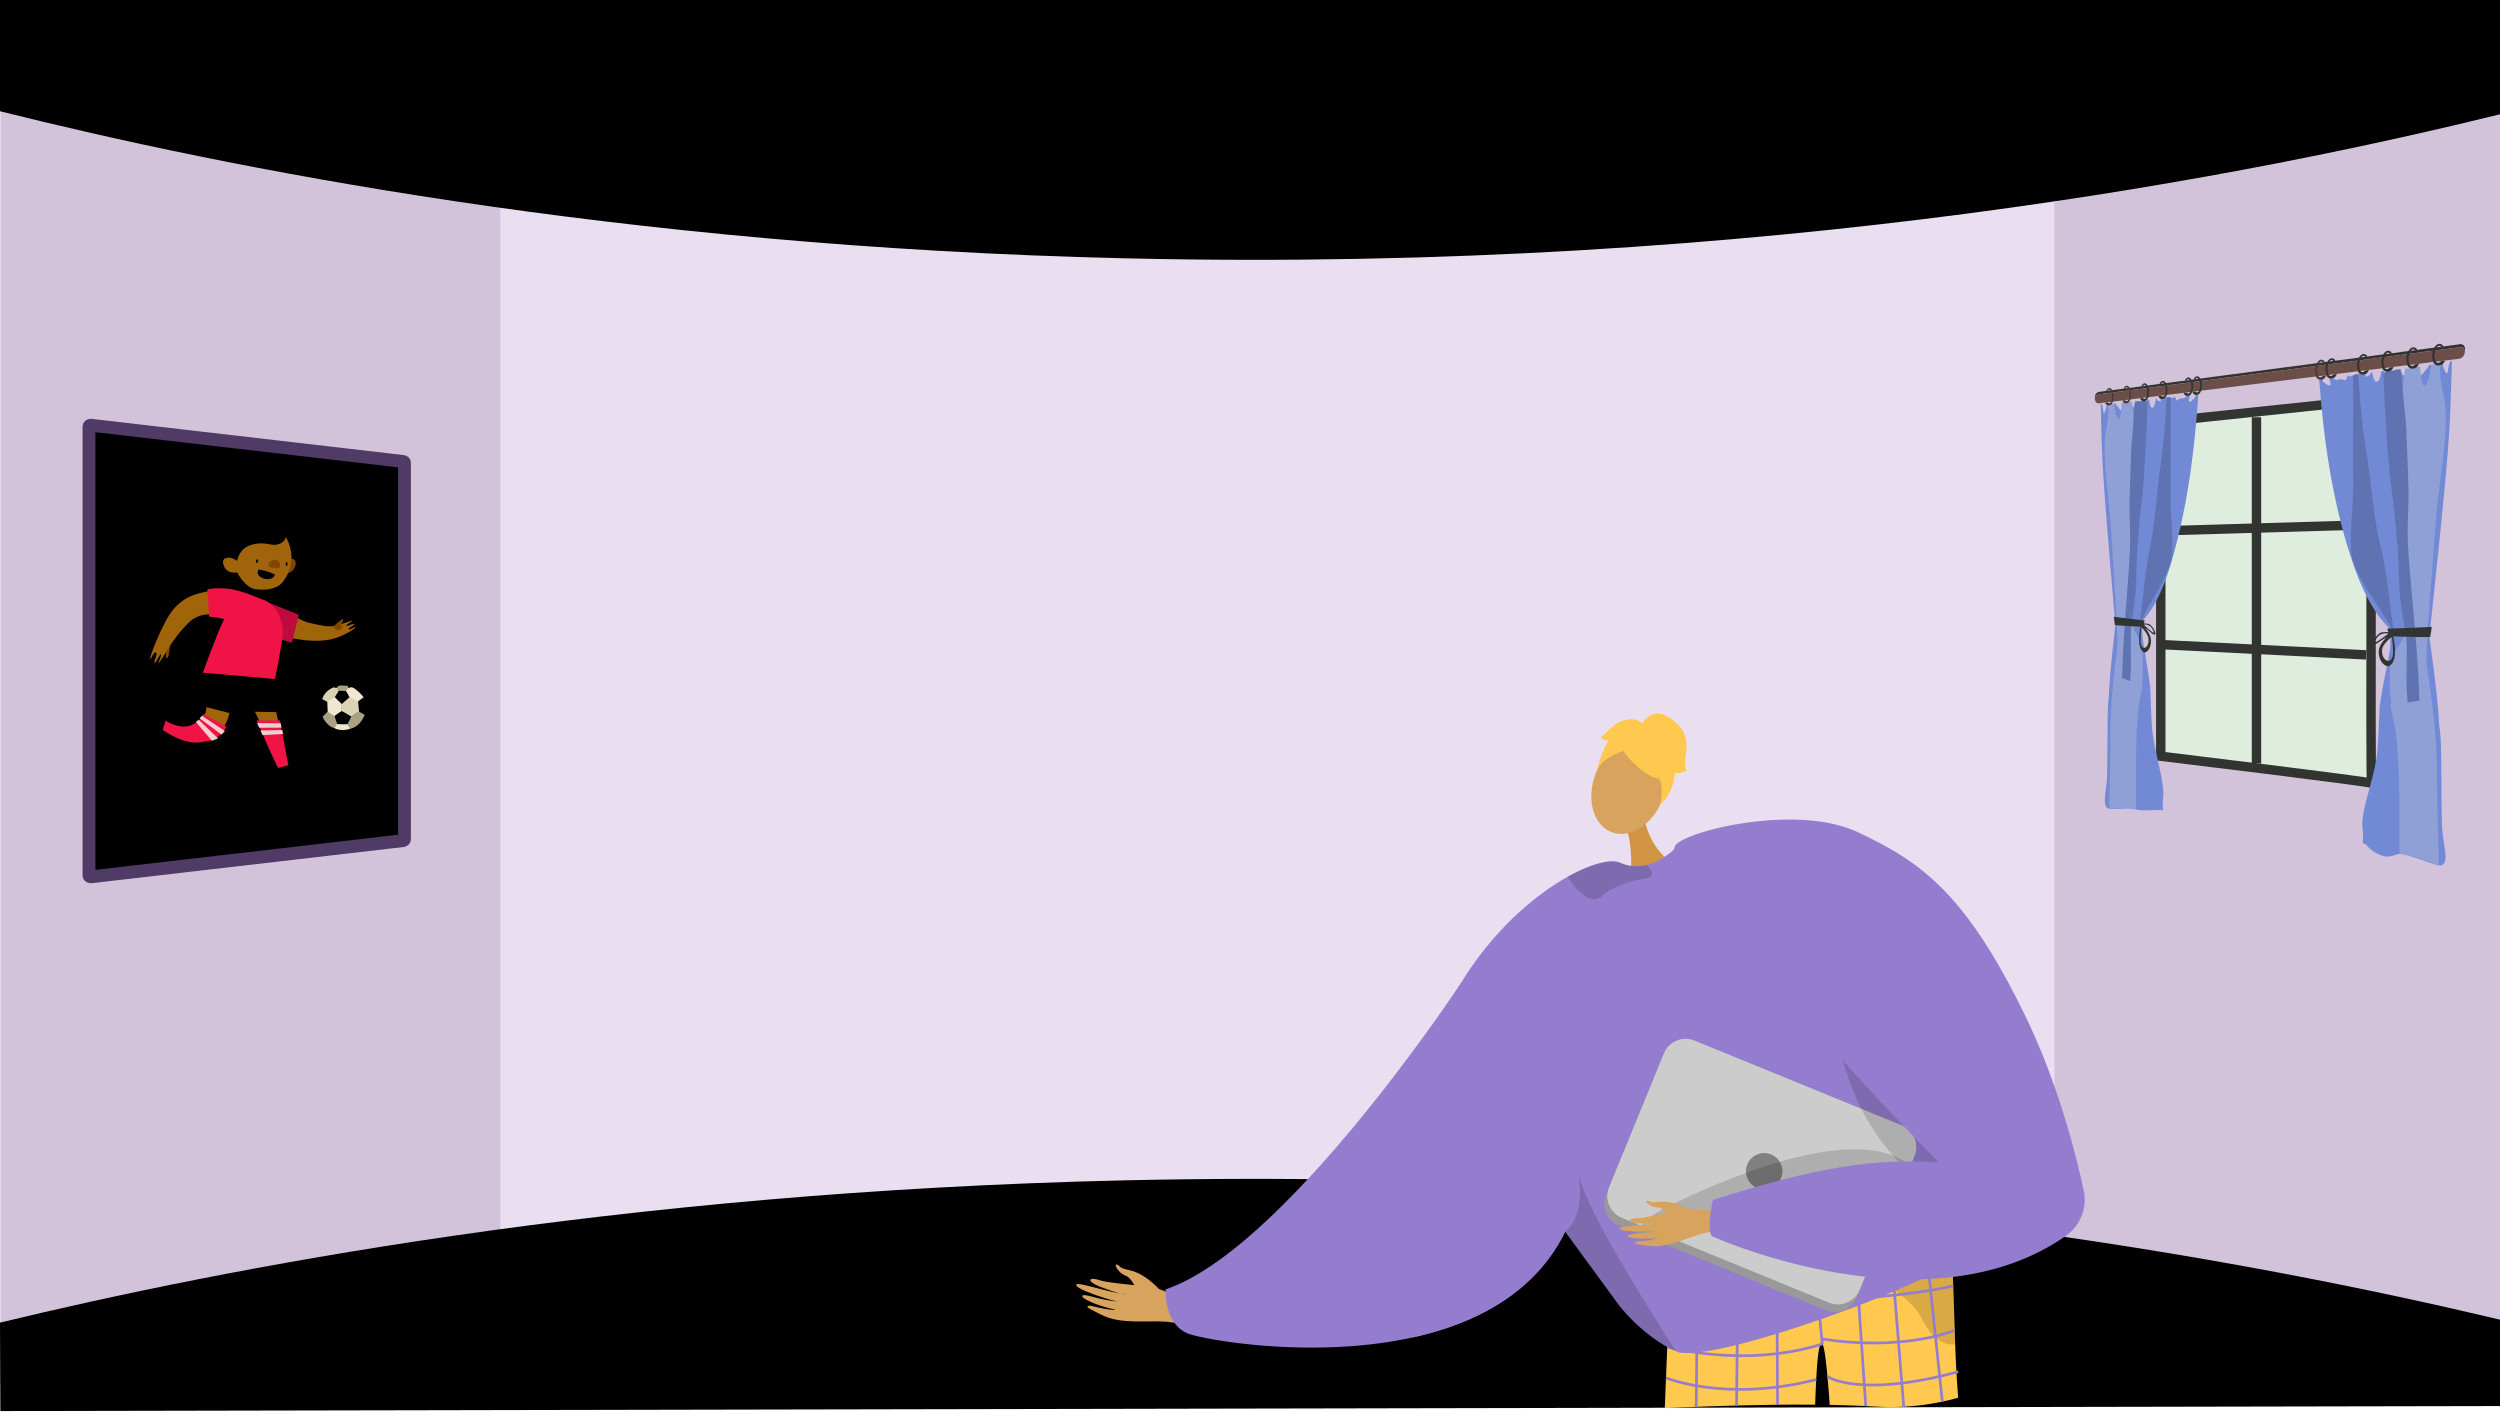 <svg xmlns="http://www.w3.org/2000/svg" xmlns:xlink="http://www.w3.org/1999/xlink" width="1366" height="777.748" viewBox="0 0 1366 777.748"><defs><style>.a,.f,.v{fill:none;}.b{fill:#d2c3db;}.c{fill:#eadff1;}.d,.m{fill:#000;}.e{fill:#dfeddf;}.f{stroke:#313431;stroke-width:5.136px;}.f,.m,.v{stroke-miterlimit:10;}.g{fill:#728ad6;}.h{fill:#5f73b3;}.i{fill:#8fa0d6;}.j{fill:#313431;}.k{fill:#6c4e49;}.l{fill:#4f3936;}.m{stroke:#4f3b65;stroke-width:7.018px;}.n{clip-path:url(#a);}.o,.q{fill:#d8a35d;}.ab,.ac,.ad,.ae,.af,.ag,.ah,.ai,.aj,.o{fill-rule:evenodd;}.p{fill:#947dce;}.r{fill:#62548a;}.s{fill:#ffc84f;}.t{opacity:0.3;}.u{opacity:0.5;}.v{stroke:#947dce;stroke-width:1.486px;}.w{fill:#d19442;}.x{opacity:0.15;}.y{fill:#999;}.z{fill:#ccc;}.aa{fill:gray;}.ab{fill:#aaa082;}.ac{fill:#dcd2b4;}.ad{fill:#f0e6d2;}.af{fill:#a0640a;}.ag{fill:#f01446;}.ah{fill:#f5cfcf;}.ai{fill:#824600;}.aj{fill:#be0a3c;}</style><clipPath id="a"><path class="a" d="M3371.564,2441.6s151.814-14.212,236.093-9.191,133.953-68.095,133.953-68.095L3791,2045.335l-364.186-67.814-216,223.336-81.628,203.761Z"/></clipPath></defs><g transform="translate(-2582.864 -1663.85)"><path class="b" d="M3948.864,1673.387V2431.85l-242.228-67.586L3673.645,2358l1.636-558.092,30.118-25.56Z"/><path class="b" d="M2899.16,1789.322l-16.051,556.371-300.044,74.4V1670.038l298.844,93.571Z"/><path class="c" d="M3280.841,1752.922H2856.233v617.384H3705.4V1752.922Z"/><path class="d" d="M2582.864,1724.63c121.657,30.38,335.7,73.889,615,80.372,352.972,8.2,622.429-47.1,751-78.7V1663.85h-1366Z"/><path class="d" d="M2582.864,2386.534c121.657-29.39,335.7-71.48,615-77.753,352.972-7.927,622.429,45.568,751,76.133v47.19l-1365.8,2.746Z"/><path class="e" d="M3875.084,1882.612l-111.571,11.758v182.675s115.894,14.027,115.181,14.79,0-205.724,0-205.724l-.949-3.78Z"/><path class="f" d="M3875.084,1882.612l-111.571,11.758v182.675s115.894,14.027,115.181,14.79,0-205.724,0-205.724l-.949-3.78Z"/><line class="f" y2="189.205" transform="translate(3815.802 1891.827)"/><line class="f" x2="110.049" y2="5.538" transform="translate(3765.674 2016.144)"/><line class="f" y1="3.213" x2="110.049" transform="translate(3765.674 1950.627)"/><path class="g" d="M3852.282,1871.387s-1.813.038,1.886,2.522c3.731,2.5,1.251-3.388,1.251-3.388l2.768.158s.891,1.205,1.748.736a5.938,5.938,0,0,1,2.6-.312l2,.62s1.05-3.507,1.689-2.529c.525.805,2.667-.371,4.3-1.047l2.06-.221c.873.429,1.424,1.425,2.331.388,1.233-1.41.04,2.505.618,1.51s1.971.274,2.785-2.365c.018-.058.036-.109.053-.158.183-.019.366-.04.548-.06.474,1.2.964,5.052,2.274,5.158,1.715.139,2.317-2.506,2.769-5.719l1.52-.173a9.092,9.092,0,0,1,.113,2.71c-.355,2.761,3.1,2.312,3.1,2.312s.1-2.917.62-3.64a18.29,18.29,0,0,1,2.519-2.136q1.334-.164,2.673-.335c.142.512.3,1.14.539,1.783.734,1.95.475,2.032,2.756,1.562s1.727,1.57,2.133-.251c.372-1.665.337-1.824.835-3.925q.744-.1,1.49-.211a33.365,33.365,0,0,0,1.334,3.146c1.623,3.215,2.818.717,4.8-1.63a30.053,30.053,0,0,0,1.952-2.738c.3-.048.6-.1.9-.148.037.058.074.122.113.2.719,1.391,1.787,3.812,3.56,2.525,1.41-1.023,1.855-3.184,2.151-3.718l.216-.039h0c.346.641.152,1.623,1.549,4.664s1.4.128,2.039-3.017a9.388,9.388,0,0,1,.963-2.5c.258-.049.514-.1.772-.148-.694,21.556-.776,32.584-2.844,56.79-2.059,24.1-6.121,62.122-8.862,87.9-.546,5.141-.732,1.861-.531,6.36.013.291.019.508.02.665.046.323.1.675.15,1.065,1.4,10.014,4.482,32.83,5.021,45.314.107,2.626.71,2.912,1.017,11.763.391,11.284.147,36.023.7,45.612s4.281,19.626-.956,20.276c-2.486.308-16.1-5.78-21.869-6.253-2.825-.232-5.757,2.874-11.035.544-7.509-3.315-6.309-5.489-9.167-6.322-.281-.082-.3-.168-.3-.2a.8.8,0,0,1-.206.2c1.1-8.01-1.152-7.095.536-16.68,1.693-9.622,6.814-23.175,7.64-34.793.487-6.846.854-15.08,1.054-20.915.167-4.873.667-5.023,1.124-8.91.113-.966.3-1.729.458-2.646.76-4.293,1.661-8.639,2.486-12.841.2-1.006.406-2.079.556-2.877.3-1.6.7-3.519.91-4.849a35.268,35.268,0,0,0,.4-7.732c-.019-.406-.056-.591-.086-.94s-.076-.661-.116-.981c-.02-.158-.047-.322-.065-.442-.035-.237-.1-.615-.133-.8a18.754,18.754,0,0,0-.464-1.906c-.16-.513-.171-.515-.324-.92-.57-.552-1.134-1.212-1.686-1.794-.217-.229-.445-.532-.7-.824-9.234-10.578-15.159-26.367-19.292-39.787-9.428-30.609-13.742-61.837-16.009-93.584l.365-.046Z"/><path class="h" d="M3867.51,1963.5c.192,3.669.165,4.177,1.169,7.215,3.26,9.872,10.991,20.278,16.431,28.97.2.317.479.718.634.967,1.3,2.082,2.751,4.545,3.839,6.542a5.854,5.854,0,0,1,.664,1.507,12.418,12.418,0,0,1,.394,2.854c.034.4.042.8.044,1.307.014,2.435-.207,4.994-.249,7.465v.019c-.021,1.871-.294,4.1-.437,5.85-.167,2.052-.291,3.666-.307,5.641,0,.018,0,.034,0,.047.015.452,0,.775.043,1.249.24,2.783.571,5.711.881,8.482.068.611.173,1.545.221,1.966.233,2.022.433,3.7.665,5.622.077-1.793.207-3.812.279-5.472s.042.057.12-2.352.619-8.588.587-11.827-.4-5.132-.646-8.764c-.147-2.16-.616-6.538-.879-9.279-.119-1.25-.28-2.874-.461-4.273-.3-2.354-.385-3.514-.735-6.162-1.765-13.355-3.236-27.4-6.516-40.362-.014-.057-.02-.082-.035-.145-.2-.835-.258-.99-.462-1.933-3.575-16.531-4.429-33.784-7.311-50.355-2.256-12.968-2.993-26.566-4.1-39.774-.905.318-1.828-.337-2.719.622.034,17.493-.164,41.946-.018,57.958C3868.748,1942.758,3866.8,1949.936,3867.51,1963.5Z"/><path class="i" d="M3888.8,2041.5a9.392,9.392,0,0,0,.013,1.774c1.968,11.037-1.955-2.352,1.877,14.051,3.865,16.543,3.158,53.773,3.186,69.473-.129,8.533.188-6.213.091,3.455,7.058.839,14.284,3.878,21.477,6.453-.384-17.121-.9-32.274-.964-50.271s-2.554-39.3-5.417-57.792c-.829-5.356-.038-11.442.052-16.759.019-1.1.222-4.318.326-5.858,1.115-16.6,3.279-42.857,4.353-57.515,1.658-22.646,8.055-51.133,4.225-68.774-2.036-9.38-1.7-8.679-2.055-17.646-1.452,1.029-3.082.575-4.593,1.111-.511,2.565-.918,6.816-1.978,8.989-2.145,4.4-3.019,1.467-3.569-1.663-.235-1.341-.457-4.7-.6-6.379-2.772.35-5.524.827-8.262,1.21-.629,5.521-1.476,11.054-1.793,16.563,0,.005.011.022.01.03-.45,12.564-.713,25.694.051,37.89.765,12.217-1.978,18.3-2.353,31.872s.769,37.289,3.976,51.572a19,19,0,0,1,.418,3.61,12.019,12.019,0,0,1-.747,4.582,1.144,1.144,0,0,1-.07.165c-1.613,3.369-3.905,6.028-5.575,9.375a12.6,12.6,0,0,0-.522,1.247,22.582,22.582,0,0,0-1.011,3.452,34.912,34.912,0,0,0-.629,5.862c0,.057-.007.158,0,.2s0,.04,0,.052C3888.793,2035.152,3888.6,2038.078,3888.8,2041.5Z"/><path class="h" d="M3894.339,1865.629c-3.06,1.136-6.373.154-9.234,2.2.591,16.939,2.363,46.974,4.209,61.246,2.167,16.758,2.716,22.256,3.562,34.66.848,12.427.334,21.072,2.213,32.5.734,4.467,1.058,6.759,1.73,10.652.385,2.231.411,2.681.7,4.629.012.08.011.111.018.16a49.23,49.23,0,0,1,.4,6.729c-.085,5.656-.1,16.081-.115,20.287s.165,1.907.2,3.637a14.139,14.139,0,0,0,.081,1.419c.052,1.232.176,2.685.231,4,2.15-.345,4.308-.81,6.487-1.006-.045-1.859-.032-.8-.095-3.062s.111,4.318-.057-1.481-1.263-23.019-1.867-29.429-.087-1.331-.48-6.109.516,6.842-.241-2.673c-.757-9.5-2.947-31.128-3.5-42.65-.554-11.507.579-20.846.282-31.087s-.85-23.216-1.2-31.737-1.111-10.785-1.485-16.321-.865-9.549-1.172-12.925S3894.612,1868.083,3894.339,1865.629Z"/><path class="j" d="M3911.609,2006.393c-8.25.472-16.373.694-24.347.966.452,1.364.841,2.756,1.247,4.143,7.273.121,14.7.57,22.2.411Q3911.157,2009.153,3911.609,2006.393Z"/><path class="j" d="M3887.081,2027.828c.737.234,1.552-.325,2.188-.792a4.139,4.139,0,0,0,.726-.8,3.668,3.668,0,0,0,.346-.547,10.016,10.016,0,0,0,1-3.434,34.245,34.245,0,0,0-.64-9.361c-.113-.613-.208-.992-.277-1.309-.131-.606-.158-.679-.281-1.175a2.015,2.015,0,0,0-1.419.111,1.186,1.186,0,0,0-.2.095,2.182,2.182,0,0,0-.237.13,8.145,8.145,0,0,0-1.8,1.564c-1.321,1.791-2.958,3.359-3.609,5.782C3881.894,2021.753,3883.7,2026.751,3887.081,2027.828Zm-1.953-11.039a20.544,20.544,0,0,1,3.728-4.278c.582-.6.5-.375,1.006-.421.3,2.777.521,5.478.574,8.24v.016c-.065,1.812-.426,3.675-1.846,4.451a1.162,1.162,0,0,1-.964.154C3884.42,2024.2,3883.656,2019.362,3885.128,2016.789Z"/><path class="j" d="M3879.381,2014.884c-.125,1.627,1.753.841,2.495.357s3.257-2.21,3.965-2.627.171-.072.676-.324,1.226-.527,1.789-.791c.041-.141.057-.224.095-.378s.082-.328.126-.507.082-.331.135-.544.127-.533.19-.765c-.149-.018-.163-.013-.343-.026s-.426-.021-.682-.032c-1.316-.057-3.656-.126-4.693.572C3881.65,2010.819,3879.5,2013.257,3879.381,2014.884Zm3.317-3.805c.723-.639,3.74-1.736,5.139-.891-1.843,1.151-4.992,3.8-6.747,4.444S3881.976,2011.717,3882.7,2011.079Z"/><path class="j" d="M3727.487,1881.542c.007.15.019.292.036.425a2.783,2.783,0,0,1,2.52-2.722l196.361-25.591s2.892-.837,3.33,2.091c.026-.276.038-.565.038-.877-.014-3.838-3.386-2.856-3.386-2.856l-196.354,25.932S3727.325,1878.058,3727.487,1881.542Z"/><path class="k" d="M3727.523,1881.967c.351,2.986,2.792,2.19,2.792,2.19l196.071-24.256c1.287-.265,3.075-1.05,3.348-4.153v0c-.438-2.928-3.33-2.091-3.33-2.091l-196.361,25.591A2.783,2.783,0,0,0,3727.523,1881.967Z"/><path class="j" d="M3916.7,1853.391a1.436,1.436,0,0,0-1.2-.606c-1.078.138-1.773,2.052-1.953,2.548-1.035,2.851-.364,6.524,1.182,6.743.334.047,1.007.124,2.048-.948.7-.026,1.316-.157,2.013-.182a3.97,3.97,0,0,1-1.5,2.028,3.515,3.515,0,0,1-3.992-.031c-.91-.679-1.082-1.7-1.318-3.09a8.145,8.145,0,0,1,.5-5.079c.356-.761,1.241-2.66,2.768-2.974,1.588-.327,2.683.925,2.563,1.385C3917.738,1853.433,3917.2,1853.3,3916.7,1853.391Z"/><path class="j" d="M3902.462,1855.269a1.386,1.386,0,0,0-1.165-.6c-1.045.134-1.719,2.017-1.894,2.505-1,2.807-.354,6.425,1.146,6.643.324.047.977.124,1.986-.93.674-.024,1.276-.151,1.952-.175a3.893,3.893,0,0,1-1.456,1.994,3.364,3.364,0,0,1-3.871-.038c-.883-.67-1.05-1.674-1.279-3.045a8.128,8.128,0,0,1,.487-5c.346-.749,1.2-2.618,2.684-2.924,1.541-.318,2.6.916,2.486,1.37C3903.475,1855.313,3902.951,1855.183,3902.462,1855.269Z"/><path class="j" d="M3888.657,1857.091a1.344,1.344,0,0,0-1.13-.592c-1.015.129-1.669,1.983-1.838,2.464-.975,2.762-.344,6.328,1.112,6.545.314.047.947.124,1.927-.912.653-.022,1.238-.147,1.893-.169a3.827,3.827,0,0,1-1.412,1.961,3.226,3.226,0,0,1-3.757-.044c-.856-.662-1.018-1.651-1.24-3a8.121,8.121,0,0,1,.472-4.926c.336-.736,1.168-2.576,2.6-2.874,1.494-.311,2.525.907,2.411,1.354C3889.639,1857.136,3889.131,1857.007,3888.657,1857.091Z"/><path class="j" d="M3875.259,1858.859a1.3,1.3,0,0,0-1.1-.586c-.984.126-1.619,1.951-1.784,2.424-.946,2.72-.333,6.234,1.08,6.451.3.047.919.124,1.87-.895.635-.021,1.2-.142,1.838-.163a3.761,3.761,0,0,1-1.371,1.93,3.1,3.1,0,0,1-3.646-.05c-.831-.654-.989-1.629-1.2-2.961a8.1,8.1,0,0,1,.458-4.852c.326-.725,1.134-2.536,2.529-2.827,1.45-.3,2.451.9,2.34,1.338C3876.213,1858.905,3875.72,1858.777,3875.259,1858.859Z"/><path class="j" d="M3857.842,1861.157a1.251,1.251,0,0,0-1.054-.577c-.947.121-1.557,1.909-1.716,2.373-.909,2.664-.32,6.112,1.038,6.328.293.047.884.123,1.8-.874.61-.018,1.156-.136,1.767-.155a3.676,3.676,0,0,1-1.318,1.889,2.928,2.928,0,0,1-3.5-.058c-.8-.643-.951-1.6-1.158-2.905a8.1,8.1,0,0,1,.44-4.758c.314-.71,1.09-2.483,2.432-2.765,1.394-.293,2.356.887,2.25,1.318C3858.759,1861.2,3858.285,1861.078,3857.842,1861.157Z"/><path class="l" d="M3852.1,1861.915a1.23,1.23,0,0,0-1.041-.574c-.934.119-1.536,1.9-1.692,2.356-.9,2.646-.317,6.071,1.024,6.287.289.047.872.123,1.774-.866.6-.018,1.141-.135,1.744-.153a3.658,3.658,0,0,1-1.3,1.875,2.875,2.875,0,0,1-3.46-.06c-.789-.639-.939-1.59-1.143-2.888a8.087,8.087,0,0,1,.435-4.725c.309-.706,1.076-2.467,2.4-2.746,1.376-.29,2.325.884,2.22,1.312C3853,1861.963,3852.537,1861.836,3852.1,1861.915Z"/><path class="g" d="M3782.179,1879.873s1.538-.354-1.588,2.71c-3.1,3.04-1.046-2.835-1.046-2.835l-2.294.728s-.733,1.277-1.434,1.03a4.421,4.421,0,0,0-2.116.254l-1.613.964s-.839-2.922-1.348-1.916c-.418.824-2.11.215-3.394-.05l-1.6.223c-.674.552-1.1,1.537-1.8.808-.943-.986-.031,2.2-.473,1.444s-1.5.624-2.118-1.513c-.014-.047-.027-.088-.04-.127l-.414.057c-.357,1.131-.725,4.569-1.706,4.906-1.277.439-1.723-1.725-2.057-4.4l-1.119.147a9.332,9.332,0,0,0-.083,2.343c.261,2.3-2.26,2.55-2.26,2.55a10.224,10.224,0,0,0-.449-2.98,9.439,9.439,0,0,0-1.811-1.334q-.951.116-1.9.225c-.1.457-.21,1.014-.381,1.6-.518,1.771-.335,1.793-1.934,1.813s-1.2,1.618-1.484.175c-.256-1.318-.233-1.456-.576-3.111l-1.025.1c-.228.774-.516,1.79-.912,2.844-1.1,2.935-1.912,1.09-3.246-.484a17.192,17.192,0,0,1-1.3-1.885l-.6.042c-.024.053-.049.112-.075.18-.475,1.259-1.178,3.41-2.339,2.677-.917-.58-1.206-2.242-1.4-2.62l-.139.008h0a32.268,32.268,0,0,1-1,4.014c-.9,2.675-.9.339-1.305-2.065a6.908,6.908,0,0,0-.614-1.826l-.489.018c.44,17.057.492,25.836,1.811,44.945,1.324,19.176,3.967,49.745,5.774,70.748.363,4.215.486,1.551.352,5.208-.008.236-.013.412-.013.541-.031.26-.064.544-.1.859-.925,8.053-2.948,26.252-3.3,36.265-.069,2.1-.461,2.255-.66,9.341-.254,9.022-.1,28.976-.451,36.576s-2.745,14.732.619,16.541c1.621.873,10.785-.665,14.82.43s10.556.331,14.9.43c.216,0,.231-.065.228-.091a1.077,1.077,0,0,0,.159.234c-.847-7.316.889-5.928-.413-14.773-1.3-8.816-5.165-21.661-5.781-31.847-.363-5.985-.635-13.137-.784-18.19-.123-4.218-.493-4.41-.831-7.806-.083-.843-.218-1.519-.338-2.326-.558-3.764-1.219-7.576-1.822-11.245-.144-.875-.3-1.809-.405-2.5-.219-1.39-.507-3.056-.661-4.2a35.676,35.676,0,0,1-.291-6.608c.013-.344.04-.5.062-.794s.055-.558.084-.828c.014-.133.034-.271.047-.373.025-.2.074-.517.1-.668.075-.5.241-1.243.337-1.6.116-.429.124-.43.235-.767.415-.441.827-.976,1.23-1.447.16-.186.326-.434.514-.672,6.912-8.79,11.489-22.573,14.751-34.541,7.662-28.108,11.273-57.193,13.2-86.871l-.311.038Z"/><path class="h" d="M3769.724,1964.962a19.848,19.848,0,0,1-.923,6.432c-2.549,8.736-8.456,17.7-12.5,25.016-.146.265-.352.6-.465.8-.948,1.724-2,3.754-2.793,5.4a5.119,5.119,0,0,0-.478,1.244,11.963,11.963,0,0,0-.283,2.4c-.025.334-.03.672-.032,1.1-.01,2.064.149,4.248.179,6.347v.013c.015,1.591.212,3.5.315,5,.12,1.757.21,3.139.221,4.818,0,.015,0,.028,0,.039-.011.383,0,.659-.031,1.057-.174,2.339-.412,4.789-.635,7.1-.049.511-.124,1.29-.159,1.642-.167,1.685-.31,3.082-.476,4.681-.056-1.527-.149-3.25-.2-4.663s-.03.044-.086-2-.442-7.321-.419-10.053.284-4.3.461-7.353c.106-1.816.442-5.489.63-7.8.085-1.052.2-2.418.331-3.595.219-1.981.277-2.962.529-5.193,1.278-11.308,2.349-23.283,4.763-34.459.01-.05.014-.072.026-.126.15-.725.191-.86.342-1.679,2.673-14.463,3.317-29.518,5.51-44.286,1.734-11.683,2.3-23.764,3.165-35.614.707.1,1.429-.669,2.13,0-.027,15.53.129,37.2.014,51.432C3768.747,1946.588,3770.286,1952.858,3769.724,1964.962Z"/><path class="i" d="M3753.609,2031.84a9.245,9.245,0,0,1-.01,1.507c-1.419,9.127,1.421-1.782-1.353,11.694-2.755,13.38-2.255,44.852-2.274,58.067s-.134-5.278-.065,2.886c-4.934-1.12-9.843-.452-14.593-.168.25-13.731.589-25.864.628-40.4s1.678-31.492,3.579-46.279c.554-4.314.026-9.346-.035-13.7-.012-.9-.148-3.539-.217-4.8-.742-13.577-2.172-34.921-2.877-46.765-1.084-18.2-5.2-40.406-2.747-55.038,1.318-7.869,1.1-7.248,1.33-14.536.946.572,2.015-.088,3.012.076.338,2,.609,5.388,1.314,6.982,1.436,3.25,2.025.7,2.4-1.968.159-1.144.31-3.951.4-5.355,1.889-.221,3.785-.334,5.692-.525.442,4.509,1.037,9,1.261,13.576a.088.088,0,0,0-.007.026c.317,10.491.5,21.5-.036,31.831s1.4,15.239,1.667,26.668-.546,31.45-2.808,43.339a18.628,18.628,0,0,0-.293,3,12.209,12.209,0,0,0,.524,3.876,1.12,1.12,0,0,0,.049.142c1.135,2.927,2.762,5.322,3.957,8.275.12.3.25.68.375,1.1a23.721,23.721,0,0,1,.729,3.014,35.76,35.76,0,0,1,.455,5.042c0,.048,0,.135,0,.168a.343.343,0,0,0,0,.043C3753.615,2026.439,3753.753,2028.949,3753.609,2031.84Z"/><path class="h" d="M3749.644,1883.25c2.18.381,4.57-1.087,6.661.111-.434,14.619-1.728,40.53-3.067,52.86-1.559,14.36-1.951,19.036-2.555,29.54-.6,10.488-.238,17.778-1.569,27.352-.518,3.723-.745,5.631-1.217,8.86-.269,1.847-.287,2.223-.491,3.835-.009.066-.009.092-.013.132a48.491,48.491,0,0,0-.279,5.6c.06,4.731.07,13.442.08,16.958a17.286,17.286,0,0,1-.139,3.017c-.024,1.441-.02.153-.056,1.175s-.122,2.222-.161,3.316c-1.491-.541-2.976-1.177-4.461-1.589.03-1.527.022-.654.064-2.513s-.075,3.546.039-1.214.86-18.884,1.273-24.145.06-1.1.329-5.03-.354,5.635.165-2.2,2.034-25.806,2.42-35.421-.4-17.356-.2-25.912.592-19.457.835-26.619.778-9.179,1.04-13.876.609-8.156.826-11.047S3749.451,1885.365,3749.644,1883.25Z"/><path class="j" d="M3737.83,2000.844c5.543.784,11.181,1.379,16.9,2.027-.33,1.14-.612,2.3-.907,3.461-5.2-.332-10.345-.392-15.4-.95C3738.227,2003.868,3738.032,2002.355,3737.83,2000.844Z"/><path class="j" d="M3757.951,2012.357c-.483-2.131-1.69-3.589-2.658-5.207a7.17,7.17,0,0,0-1.311-1.444,1.424,1.424,0,0,0-.172-.124.942.942,0,0,0-.144-.094,1.288,1.288,0,0,0-1.024-.176c-.089.413-.108.474-.2.98-.05.265-.118.58-.2,1.093a33.547,33.547,0,0,0-.459,7.884,10.419,10.419,0,0,0,.716,2.991,3.662,3.662,0,0,0,.25.494,3.954,3.954,0,0,0,.523.737c.461.453,1.052,1,1.588.868C3757.344,2019.738,3758.681,2015.585,3757.951,2012.357Zm-3.489,5.5a.8.8,0,0,1-.7-.212c-1.026-.777-1.286-2.387-1.333-3.928v-.014c.038-2.339.2-4.615.413-6.953.365.07.307-.127.727.42a19.326,19.326,0,0,1,2.719,3.9C3757.373,2013.387,3756.809,2017.483,3754.462,2017.857Z"/><path class="j" d="M3757.76,2005.213c-.767-.661-2.486-.736-3.444-.762-.187-.005-.365-.013-.5-.012s-.14,0-.248,0c.045.2.1.479.138.663s.065.316.1.47.063.306.091.439.04.2.069.328c.409.259.933.538,1.3.785s-.024-.083.495.319,2.377,2.051,2.93,2.52,1.962,1.283,1.868-.137S3758.863,2006.163,3757.76,2005.213Zm1.521,4.281c-1.307-.677-3.628-3.148-4.973-4.241,1.02-.641,3.239.477,3.775,1.071S3760.591,2010.173,3759.281,2009.494Z"/><path class="l" d="M3734.5,1877.434c.159-.279.435-.672.78-.72.7-.1,1.158,1.317,1.276,1.684.681,2.116.24,5.219-.773,5.674-.218.1-.656.281-1.332-.4-.45.1-.851.11-1.3.214a2.29,2.29,0,0,0,.968,1.362,2.137,2.137,0,0,0,2.6-.735,5,5,0,0,0,.868-2.747,7.6,7.6,0,0,0-.331-4.03c-.234-.549-.815-1.916-1.814-1.87a1.939,1.939,0,0,0-1.661,1.611C3733.827,1877.667,3734.176,1877.459,3734.5,1877.434Z"/><path class="l" d="M3743.986,1876.182c.163-.282.447-.681.8-.73.722-.1,1.188,1.332,1.309,1.7.7,2.142.246,5.284-.793,5.747-.223.1-.673.286-1.366-.4-.461.106-.872.113-1.332.219a2.322,2.322,0,0,0,.993,1.377,2.21,2.21,0,0,0,2.667-.748,5.027,5.027,0,0,0,.89-2.783,7.6,7.6,0,0,0-.339-4.081c-.241-.554-.836-1.938-1.86-1.89a1.979,1.979,0,0,0-1.7,1.634C3743.294,1876.42,3743.652,1876.208,3743.986,1876.182Z"/><path class="j" d="M3753.713,1874.9c.167-.287.458-.691.821-.741.74-.1,1.218,1.346,1.343,1.723.716,2.167.251,5.351-.814,5.822-.229.1-.69.289-1.4-.4-.473.108-.9.116-1.366.224a2.339,2.339,0,0,0,1.018,1.394,2.289,2.289,0,0,0,2.736-.762,5.068,5.068,0,0,0,.913-2.821,7.6,7.6,0,0,0-.348-4.132c-.247-.562-.858-1.962-1.908-1.912a2.023,2.023,0,0,0-1.748,1.658C3753,1875.141,3753.37,1874.925,3753.713,1874.9Z"/><path class="j" d="M3763.692,1873.582c.171-.291.47-.7.842-.752.759-.1,1.25,1.362,1.377,1.743.735,2.195.259,5.42-.834,5.9-.236.1-.709.294-1.438-.406-.485.111-.918.119-1.4.229a2.092,2.092,0,0,0,3.852.634,5.093,5.093,0,0,0,.937-2.859,7.607,7.607,0,0,0-.357-4.185c-.253-.568-.88-1.986-1.958-1.933a2.064,2.064,0,0,0-1.793,1.682C3762.963,1873.828,3763.34,1873.609,3763.692,1873.582Z"/><path class="j" d="M3777.535,1871.755c.178-.3.487-.714.872-.767.787-.109,1.295,1.383,1.427,1.77.761,2.232.268,5.516-.864,6.006-.244.1-.734.3-1.489-.41-.5.114-.951.123-1.452.237a2.4,2.4,0,0,0,1.082,1.432,2.483,2.483,0,0,0,2.908-.8,5.138,5.138,0,0,0,.97-2.912,7.611,7.611,0,0,0-.37-4.258c-.262-.578-.912-2.019-2.028-1.963a2.125,2.125,0,0,0-1.857,1.716C3776.781,1872.007,3777.171,1871.784,3777.535,1871.755Z"/><path class="j" d="M3782.332,1871.122c.18-.3.493-.719.883-.773.8-.11,1.311,1.391,1.444,1.78.771,2.245.271,5.55-.875,6.043-.246.106-.742.3-1.507-.411-.508.115-.962.125-1.469.239a2.41,2.41,0,0,0,1.095,1.44,2.524,2.524,0,0,0,2.943-.8,5.15,5.15,0,0,0,.982-2.93,7.608,7.608,0,0,0-.374-4.284c-.266-.581-.923-2.03-2.053-1.973a2.148,2.148,0,0,0-1.88,1.728C3781.569,1871.376,3781.963,1871.151,3782.332,1871.122Z"/><path class="m" d="M2803.86,1916.687v205.775c0,.353-.351.653-.828.709l-68.944,8-21.89,2.529-79.581,9.239c-.6.069-1.136-.268-1.136-.709V1896.915c0-.441.54-.778,1.136-.709l79.581,9.239,21.89,2.529,68.944,8.005C2803.509,1916.034,2803.86,1916.334,2803.86,1916.687Z"/><g class="n"><path class="o" d="M3216.158,2368.214s-7.594-8.661-16.449-10.4c-5.263-1.035-5.084-2.364-5.971-2.8-2.944-1.443-.27,4.241,4.171,5.853,3.609,1.311,5.394,7.643,7.538,9.059s8.621,4.118,10.3,3.325S3216.158,2368.214,3216.158,2368.214Z"/><path class="o" d="M3239.5,2380.038c-1.616-.616-18.482-11.682-27.822-12.932s-23.343-2.218-28.127-3.793c-5.627-1.853-7.158.35-.7,3.123,4.2,1.8,12.828,4.683,14.759,4.842.936.076-5.139-1-11.721-2.644-7-1.753-14.572-4.057-14.974-2.814-.78,2.41,19.325,8.726,22.891,9.261a90.356,90.356,0,0,1-9.4-1.532c-4.231-.932-9.053-2.641-10.05-1.8-1.569,1.331,9.026,6,17.874,7.6.143.294-2.75.627-13.132-1.978-1.043-.262-3.741.087-.361,1.822,7.115,3.652,9.905,5.748,20.4,6.507,10.237.741,21.637-.9,28.908,1.871Z"/><path class="p" d="M3232.1,2392.548c8.2,3.211,67.776,14.135,122.458,2.126,34.513-7.566,67.063-24.287,83.532-57.848,42.553-86.757-56.882-135.969-56.882-135.969a1.714,1.714,0,0,0-.149.237c-4.31,6.511-97,145.571-161.311,167.272C3219.749,2368.366,3218.724,2387.3,3232.1,2392.548Z"/><path class="q" d="M3636.47,2555.992s-2.069,191.316,6.031,193.908c14.538,4.744,71.146,19.483,10.214,20.414-30.95,4.551-29.265-2.6-30.258-8.444-.81-4.778-14.5-174.659-16.916-187.754-.54-2.933-.867-4.705-.867-4.705Z"/><path class="q" d="M3505.093,2542.516s-13.686,190.111-21.855,192.475c-14.666,4.334-71.664,17.478-10.782,20.119,30.809,5.418,29.326-1.774,30.482-7.592.945-4.753,8.629-40.773,11.41-53.8.622-2.917,23.623-150.2,23.623-150.2Z"/><path class="r" d="M3506.937,2735.712c.674-2.69-18.792-4.657-21.245-2.689s-42.1,5.53-42.652,17.122,54.169,8.685,58.035,8.853S3505.613,2741,3506.937,2735.712Z"/><path class="s" d="M3495.543,2355.748a12.055,12.055,0,0,0,7.092,2.56c16.054-1.064,85.379-5.832,122.745-11.22,13.183-1.9,22.386-3.879,23.867-5.806,0,0,0,.054,0,.153.08,2.079.93,25.877,1.935,57.083,1.983,61.6,15.875,148.876,25.572,174.9,2.093,5.616-84.664,4.3-84.664,4.3-5.682-63.258-9.232-174.865-13.539-179.51-5.239-5.652-4.484,92.72-6.222,175.242-33.3,11.815-87.693,11.059-87.37,7.515C3488.8,2538.857,3495.543,2355.748,3495.543,2355.748Z"/><g class="t"><path d="M3559.774,2354.01c-.262,0-.523,0-.778,0C3559,2354.012,3559.272,2354.008,3559.774,2354.01Z"/><path class="u" d="M3559.774,2354.01c20.77-.128,65.606-6.922,65.606-6.922,13.183-1.9,22.386-3.879,23.867-5.806,0,0,0,.054,0,.153.08,2.079.93,25.877,1.935,57.083a15.352,15.352,0,0,1-2.19-.065c-4.715-.461-8.525-3.031-11.584-6.818a37.63,37.63,0,0,1-5.008-8.5C3614.506,2355.193,3566.434,2354.035,3559.774,2354.01Z"/></g><line class="v" x1="2.198" y2="230.259" transform="translate(3508.257 2352.957)"/><line class="v" x1="2.375" y2="226.268" transform="translate(3530.148 2355.661)"/><line class="v" x2="1.14" y2="224.386" transform="translate(3553.711 2353.838)"/><line class="v" x2="4.434" y2="46.118" transform="translate(3574.119 2352.083)"/><line class="v" x2="15.372" y2="227.71" transform="translate(3596.77 2350.135)"/><line class="v" x2="18.553" y2="229.358" transform="translate(3616.25 2348.316)"/><line class="v" x2="24.241" y2="230.195" transform="translate(3635.407 2346.668)"/><path class="v" d="M3494.633,2379.76s123.491-4.772,155.488-13.373"/><path class="v" d="M3578.553,2398.2c-42.2,13.448-84.7,1.582-84.7,1.582"/><path class="v" d="M3577.838,2395.329s39.774,7.572,73.094-4.577"/><path class="v" d="M3493.174,2416.7s32.409,13.569,82.069.959"/><path class="v" d="M3492.35,2436.853s49.526,10.583,82.153.139"/><path class="v" d="M3491.508,2456.874s26.235,17.153,82.477,3.609"/><path class="v" d="M3490.5,2479.906s39.161,16.359,83.2-.882"/><path class="v" d="M3489.543,2501.009s28.164,16.559,83.864.743"/><path class="v" d="M3488.5,2522.648s38.282,16,84.69-3.578"/><path class="v" d="M3487.633,2539.541s23.4,18.929,85.313-1.921"/><path class="v" d="M3486.546,2558.723s36.533,15.406,86.113-2.575"/><path class="v" d="M3581.4,2416.023s17.377,12,71.48-2.67"/><path class="v" d="M3583.557,2436.149s23.679,8.657,69.648-3.742"/><path class="v" d="M3584.371,2458.623s36.065,7.564,70.567-6.07"/><path class="v" d="M3585.461,2477.224s35.481,12.253,71.754-6.171"/><path class="v" d="M3586.638,2497.648s33.518,8.619,73.273-6.3"/><path class="v" d="M3587.8,2517.262s28.483,9.945,75.081-6.458"/><path class="v" d="M3589.285,2534.575s34,13.979,76.891-4.817"/><path class="v" d="M3590.364,2556.285s38.115,9.368,80.015-5.952"/><path class="w" d="M3481.378,2111.968s3.633,17.853,17.228,24.266-24.716,7.38-24.716,7.38,1.623-18.623-2.946-28.53S3481.378,2111.968,3481.378,2111.968Z"/><ellipse class="q" cx="26.698" cy="19.568" rx="26.698" ry="19.568" transform="translate(3445.121 2111.498) rotate(-68.921)"/><path class="p" d="M3354.559,2394.674c34.513-7.566,67.063-24.287,83.532-57.848.059.089.118.163.178.252.178.223.357.461.535.729a.771.771,0,0,1,.119.163c4.741,6.481,28.017,38.3,28.017,38.318,8.442,11,21.344,21.566,31.585,25.817.668.3,1.352.55,1.976.773,25.1,3.924,129.653-35.806,142.108-45.734,5.618-4.474,7.818-25.446,8.264-48.187.565-27.72-1.442-58.115-2.913-64.521-2.5-10.746-51.858-129.638-129.31-122.117a79.41,79.41,0,0,0-20.155,4.727s-.58.609-1.605,1.516a38.116,38.116,0,0,1-7,4.979,29.713,29.713,0,0,1-7.149,2.868,21.908,21.908,0,0,1-14.611-1.189c-4.845-2.17-15.606.372-28.671,7.67-18.148,10.122-40.785,29.429-58.249,57.967a1.714,1.714,0,0,0-.149.237,186.728,186.728,0,0,0-25.029,68.713A443.1,443.1,0,0,0,3354.559,2394.674Z"/><path class="x" d="M3438.094,2336.819c.059.091.127.164.185.255.176.226.357.467.527.727.046.048.077.1.127.163,4.742,6.48,28,38.314,28.009,38.328,8.446,10.989,21.345,21.564,31.594,25.81-11.648-18.6-46.635-72.135-53.032-96.006C3448.983,2329.907,3438.09,2336.8,3438.094,2336.819Z"/><path class="x" d="M3485.234,2140.236c.563,1.678,0,3.056-2.833,3.5-8.833,1.381-18.346,4.485-24.358,9.754a6.171,6.171,0,0,1-5.8,1.467c-5.236-1.275-10.321-8.226-12.446-11.346a2.478,2.478,0,0,1-.34-.72c13.069-7.3,23.82-9.842,28.674-7.661a21.878,21.878,0,0,0,14.607,1.176A12.06,12.06,0,0,1,3485.234,2140.236Z"/><path class="s" d="M3471.631,2076.68s24.855,29.71,26.319-2.045C3498.963,2052.665,3454.908,2055.826,3471.631,2076.68Z"/><path class="s" d="M3478.8,2071.724s-21.731,3.677-24.082,14.862c0,0,8.214-32.933,26.1-26.945s24.044,10.31,9.672,42.943C3490.5,2102.584,3495.58,2074.177,3478.8,2071.724Z"/><path class="s" d="M3479.982,2059.55s4.663-9.45,13.836-4.321,11.2,12.28,10.445,18.362-.969,10.777.418,11.311c0,0-5.764,2.557-6.616.636,0,0-.245,11.362-7.975,17.787,0,0,3.063-13.309-3.337-17.368S3479.982,2059.55,3479.982,2059.55Z"/><path class="s" d="M3480.9,2059.808s-5.331-6.834-16.007.2l-7.368,6.717s.852,1.922,4.16,1.6c0,0-5.03,9.285-5.831,15.311l10.526-15.094Z"/><path class="y" d="M3467.461,2333.464l113.091,46.287a12.9,12.9,0,0,0,16.806-7.04l31.583-77.19a4.019,4.019,0,0,0,.2-.557,12.847,12.847,0,0,0-7.245-16.236L3508.8,2232.442a12.873,12.873,0,0,0-16.793,7.047l-30.131,73.6-1.466,3.577A12.873,12.873,0,0,0,3467.461,2333.464Z"/><path class="z" d="M3469.125,2329.33l113.09,46.286a12.874,12.874,0,0,0,16.794-7.047l30.13-73.6a12.847,12.847,0,0,0-7.245-16.236L3508.8,2232.442a12.873,12.873,0,0,0-16.793,7.047l-30.131,73.6A12.849,12.849,0,0,0,3469.125,2329.33Z"/><circle class="aa" cx="9.947" cy="9.947" r="9.947" transform="translate(3536.863 2293.886)"/><path class="x" d="M3632.683,2309.528s-10.845-43.079-120.53,5.18,93.531,1.547,93.531,1.547Z"/><path class="x" d="M3583.87,2200.855s-3.853,116.315,107.832,131.88l2.394.732-7.933-24.719s-65.6-50.794-66.273-52.405S3583.87,2200.855,3583.87,2200.855Z"/><path class="o" d="M3527.519,2327.472c-1.485-.049-18.282-4.328-26.22-2.735s-19.587,4.72-23.914,4.777c-5.09.067-5.719,2.285.3,2.734,3.913.292,11.731.221,13.344-.19.782-.2-4.453.627-10.262,1.127-6.176.531-12.974.775-12.954,1.9.04,2.176,18.141,1.691,21.189,1.129a77.49,77.49,0,0,1-8.063,1.381c-3.7.425-8.094.383-8.667,1.348-.9,1.52,9.009,2.352,16.646,1.179.2.2-2.06,1.278-11.223,2.062-.921.079-3.016,1.117.215,1.582,6.8.979,9.655,1.9,18.4-.414,8.525-2.258,17.329-6.78,24.012-6.556Z"/><path class="o" d="M3505.249,2324.387s-8.591-4.917-16.272-3.857c-4.566.63-4.792-.5-5.634-.6-2.795-.35.965,3.521,5.024,3.591,3.3.056,6.519,4.7,8.657,5.254s8.156.937,9.3-.175S3505.249,2324.387,3505.249,2324.387Z"/><path class="p" d="M3597.831,2118.5c33.994,15.993,59.211,32.745,92.686,102.625,16.984,35.453,26.562,73.117,30.89,93.2a24.193,24.193,0,0,1-9.913,24.916c-75.774,52.818-191.909.626-191.909.626-5.349-.354-.783-20.411-.783-20.411,46.323-14.355,82.354-23.561,123.635-20.374-.214-.032-56.736-57.242-67.239-74.546-27.528-45.38-82.489-75.354-77.317-97.906C3499.666,2118.827,3563.543,2102.368,3597.831,2118.5Z"/><path class="r" d="M3619.94,2745.383c-.6-2.708,23.032-1.24,25.429.8s37.156,8.353,37.379,19.955-54.391,7.162-58.26,7.221S3621.115,2750.705,3619.94,2745.383Z"/></g><path class="ab" d="M2772.977,2038.783c-.185-.3-2.185-.309-2.528-.326a6.881,6.881,0,0,0-2.747.161c0,.03-1.472.8-1.472.8l2.364,2.674,3.769.307,1.7-2.393S2773.124,2039.018,2772.977,2038.783Z"/><path class="ab" d="M2779.933,2052.008c-1.6,1.036-3.6,2.334-5.2,3.355a21.835,21.835,0,0,0-3.022,2.747s2.622,3.8,2.679,3.884c3.933-.962,6.337-4.1,7.8-7.678Z"/><path class="ab" d="M2762.126,2051.764l-3.027,3.6a11.76,11.76,0,0,0,4.034,5.191,5.6,5.6,0,0,0,2.555,1.088,10.149,10.149,0,0,0,1.822-.812s.352-1.879.4-2.582l.234-3.213C2768.013,2054.954,2762.237,2051.649,2762.126,2051.764Z"/><path class="ac" d="M2766.9,2039.677a6.476,6.476,0,0,0-1.767-.315,18.263,18.263,0,0,0-3.13,1.908,9.833,9.833,0,0,0-3.083,4.568c.059.024.278,1.33.323,1.347.014.039,3.355,1.262,3.355,1.262.7-.435,3.592-2.35,3.592-2.35l1.794-4.786Z"/><path class="ad" d="M2772.7,2059.485l-2.343-2.66c-1.132.163-2.943,2.325-3.245,2.658a14.566,14.566,0,0,0-1.505,2.219,5.546,5.546,0,0,0,2.209.786,11.35,11.35,0,0,0,2.382.256,13.463,13.463,0,0,0,4.189-.746Z"/><path class="ac" d="M2779.771,2047.5c-.164.139-4.519-4.134-4.681-4s-5.659,3.033-5.6,3.277c0,.043.2,6.563.2,6.609,0,.309,5.042,1.973,5.042,1.973l4.331-2.763S2779.909,2047.387,2779.771,2047.5Z"/><path class="ad" d="M2769.625,2048.458l-1.027-3.164-2.81-.55c-.063.048-4.493,2.909-4.563,2.957v4.351a19.907,19.907,0,0,0,4.5,3.045s2.681-1.238,2.655-1.151c.088-.178,1.278-1.522,1.278-1.522Z"/><path class="ad" d="M2768.384,2053.927a.038.038,0,0,0,0,.015Z"/><path class="ae" d="M2767.119,2059.479s-1.243-3.592-1.412-4.384a21.645,21.645,0,0,1,3.951-2.693,55.028,55.028,0,0,1,5.065,2.963,27.561,27.561,0,0,1-2.03,4.123C2771.614,2059.759,2767.851,2059.459,2767.119,2059.479Z"/><path class="ad" d="M2776.3,2039.88h0Z"/><path class="ad" d="M2781.358,2044.746c-.855-1.74-4.773-4.786-5.129-4.879h.059a4.554,4.554,0,0,0-1.49-.542c-.18-.172-1.189.117-1.379.248a12.59,12.59,0,0,0-1.495,1.862l-.306,1.662,2.22,1.621s3.416,1.9,4.86,2.611l2.821-2.252C2781.5,2045.033,2781.371,2044.774,2781.358,2044.746Z"/><path class="ae" d="M2771.926,2041.444s-3.9-.17-3.933-.12l-2.185,3.411c.092.144.5.5.609.627.236.276.472.555.728.811s2.312,2.191,2.5,2.285a.814.814,0,0,0,.153-.083c.2-.17,4.062-3.583,4.062-3.583Z"/><path class="ae" d="M2782.181,2054.314a12,12,0,0,1-3.122-1.716c-.02-.3-.544-5.3-.544-5.411.454-.411,2.578-2.128,3.006-2.11C2782.66,2047.7,2783.508,2051.6,2782.181,2054.314Z"/><path class="ae" d="M2761.682,2047.379c-.076-.09-2.268-1.282-2.766-1.523a12.778,12.778,0,0,0,.181,9.522l.053.022,2.753-2.718C2761.894,2052.626,2761.715,2047.416,2761.682,2047.379Z"/><path class="ae" d="M2767.031,2038.755a2,2,0,0,1-.332.106c-.168.048-.338.09-.507.142-.257.08-.513.167-.769.252-.1.033-.2.072-.3.107v.054c.127.024.253.052.38.07.241.032,1.141.156,1.381.191l.846-1.087A3.271,3.271,0,0,0,2767.031,2038.755Z"/><path class="ae" d="M2773.237,2039.716s-.17-.624-.264-.933a17.356,17.356,0,0,1,1.748.5v.051C2774.675,2039.355,2773.237,2039.716,2773.237,2039.716Z"/><path class="af" d="M2732.627,2047.262h-13.119c1.613,3.441,5.5,11.347,5.5,11.347s7.036.293,9.821-.659C2734.606,2056.779,2733.36,2050.41,2732.627,2047.262Z"/><path class="ae" d="M2733.58,2043.456s-.88-7.907-9.088-8.932-9.308,3.514-9.308,3.514l4.1,14.641,15.9.293Z"/><path class="ae" d="M2745.287,2082.427c-.879,0-4.03-.293-4.837-.44l-5.57,1.464a7.351,7.351,0,0,0,.88,1.684s9.161-1.757,9.674-1.9C2745.507,2083.159,2745.287,2082.573,2745.287,2082.427Z"/><path class="ag" d="M2740.45,2081.987l-4.69-24.524h-12.752c1.392,2.855,2.638,5.564,2.931,6.3,2.419,6.442,8.355,18.814,8.868,19.692Z"/><path class="ah" d="M2724.473,2061.49l12.239-.073-.513-2.343-12.825-.146Z"/><path class="ah" d="M2726.306,2065.516l11.286-.659-.513-2.123-11.946.219Z"/><path class="af" d="M2694.324,2054.939c1.173-1.757,1.246-3.807,1.392-5.71,1.466-1.172,11.214,1.025,13.046,1.757-.733,3.66-1.686,7.467-4.031,10.614-1.612-.073-3.665-2.342-5.057-3.147A55.937,55.937,0,0,1,2694.324,2054.939Z"/><path class="ae" d="M2706.636,2031.806c-8.941-2.123-10.993,5.344-10.993,5.344l-2.785,12.371,18.542,4.759,2.2-12.3C2713.6,2041.908,2715.724,2033.929,2706.636,2031.806Z"/><path class="ae" d="M2672.629,2057.206h-1.1c-.733.293-2.711,8.711-2.931,9.59l.879-.073c.513-.879,1.686-3.075,2.345-4.027l1.613-5.051A2.975,2.975,0,0,0,2672.629,2057.206Z"/><path class="ag" d="M2688.459,2069.578a24.026,24.026,0,0,0,7.182-.732,12.851,12.851,0,0,0,5.35-1.611,33,33,0,0,0,5.717-6.222l-12.606-7.1a18.083,18.083,0,0,1-1.246,1.976,13.526,13.526,0,0,1-6.449,4.539c-4.251,1.171-9.528-.439-13.046-2.855l-1.612,5.051a47.6,47.6,0,0,0,9.674,5.271A36.507,36.507,0,0,0,2688.459,2069.578Z"/><path class="ah" d="M2703.923,2065.261l-11.946-8.931,1.173-1.391,12.606,8.345Z"/><path class="ah" d="M2698.646,2068.628l-8.721-10.322,1.466-1.171,10.627,10.176Z"/><path class="ae" d="M2733.591,2043.5l-1.759-10.834-33.566-6.515-2.565,10.98C2695.7,2037.057,2732.419,2043.28,2733.591,2043.5Z"/><path class="ai" d="M2736.4,1977.029s6.083,1.683,7.841-4.1-6.742-4.1-7.841-1.244C2735.815,1973.076,2736.4,1977.029,2736.4,1977.029Z"/><path class="af" d="M2738.82,1956.824c-.513-.732-9.894-2.709-9.894-2.709l-20.594,11.274a66.238,66.238,0,0,0,1.906,6.808c2.418,5.71,6.522,11.859,10.846,13.25,2.346.732,11.287,1.684,15.831-3.074a22.3,22.3,0,0,0,5.2-14.641A24.8,24.8,0,0,0,2738.82,1956.824Z"/><path class="ae" d="M2706.28,1952.139l.66-.439c-1.026-2.563-3.152-6.516,1.026-7.394,2.565-.513,6.229,2.342,6.962,4.612.44.219.44.219.88-.073-.294-1.9-1.173-4.32.439-5.784,4.764-2.708,7.036,4.027,9.821,6.735l.66-.073c.513-2.123-.953-5.051,2.2-5.124,2.126-.074,3.078,1.757,4.1,3.147,2.565,3.3,6.083,9.151,6.083,9.151s0,3.66-5.5,4.612c-2.712.513-7.476-2.342-14.731.513s-7.182,12.737-7.182,12.737-7.989-14.714-8.942-16.837c-.733-1.61-2.711-6.222-1.026-7.613C2702.982,1949.284,2705.181,1951.48,2706.28,1952.139Z"/><path class="af" d="M2712.8,1976.516s-6.083,1.684-7.842-4.1,6.743-4.1,7.842-1.245C2713.316,1972.563,2712.8,1976.516,2712.8,1976.516Z"/><path class="ae" d="M2724.163,1975.052a30.032,30.032,0,0,1,8.941,2.709C2731.638,1982.739,2721.231,1979.591,2724.163,1975.052Z"/><path class="ai" d="M2729.879,1973.515c-1.759-3.148,5.057-6,5.936-1.391C2736.4,1975.711,2732,1974.027,2729.879,1973.515Z"/><path class="ae" d="M2723.96,1970.357l-.439,1.025h-.733C2722.568,1970.138,2723.521,1968.234,2723.96,1970.357Z"/><path class="ae" d="M2739.791,1972.993l-.66-.073-.22-1.464c.44-.513.44-.513.88-.367A2.827,2.827,0,0,1,2739.791,1972.993Z"/><path class="af" d="M2773.477,2007.69c-.659-.659,3.3-2.342,2.932-2.928-.22-.513-3.811,1.464-4.251.952s3.151-2.2,3.078-2.563c-.22-.439-1.612.44-4.544,1.245-1.026.293-3.371,1.171-4.617,1.391a22.492,22.492,0,0,1-4.983.219,103.2,103.2,0,0,1-11.067-2.342c-1.466-.513-6.449-3.148-10.773-4.978v13.177c4.1.952,14,3.074,23.012,1.61,7.4-1.244,14.438-6.076,14.658-6.661C2777.435,2005.567,2774.064,2008.349,2773.477,2007.69Z"/><path class="aj" d="M2729.065,1992.976s-8.575-4.246-11.58,3.44,10.407,13.617,10.407,13.617c2.932,1.464,14.438,5.124,14.438,5.124s3.811-15.08,3.811-15.373C2745.261,1999.345,2728.918,1992.829,2729.065,1992.976Z"/><path class="ai" d="M2767.321,2007.983a2.507,2.507,0,0,1-2.2-1.9s4.618-4.32,5.2-3.88c.513.439-.44,1.61-1.173,2.928C2770.986,2006.446,2769.153,2008.129,2767.321,2007.983Z"/><path class="ai" d="M2674.3,2023.555c-2.345-.658.953-9.809,1.466-10.614C2676.207,2013.892,2675.327,2023.043,2674.3,2023.555Z"/><path class="af" d="M2685.148,1990.54a27.8,27.8,0,0,0-9.6,9.077c-4.617,7.028-11.14,23.426-10.627,24.158s1.686-3.88,3.078-3.367-1.392,4.978-.659,5.563,2.858-4.978,3.444-4.539-1.612,4.32-1.172,4.612,7.035-11.493,10.993-16.032c1.759-2.123,5.2-6.076,7.475-7.686a16.107,16.107,0,0,1,11.067-2.636l2.565-13.177C2697.9,1986.147,2688.3,1988.636,2685.148,1990.54Z"/><path class="ag" d="M2706.988,1985.488c-7.915-.658-10.774.44-10.774.44l.88,14.86a41.068,41.068,0,0,1,12.679,2.855s9.527,4.539,15.17-1.756,2.419-9.883,2.419-9.883C2727.142,1991.931,2714.9,1986.147,2706.988,1985.488Z"/><path class="ag" d="M2737.4,2010.118c.22-8.931-5.276-19.912-15.39-19.034-3.371.293-7.476,1.245-10.261,3.294-.293.22-5.716,6.223-6.522,7.98-4.1,8.345-11.506,29.062-11.506,29.062l39.429,3.441C2733.078,2034.861,2737.256,2014.876,2737.4,2010.118Z"/></g></svg>